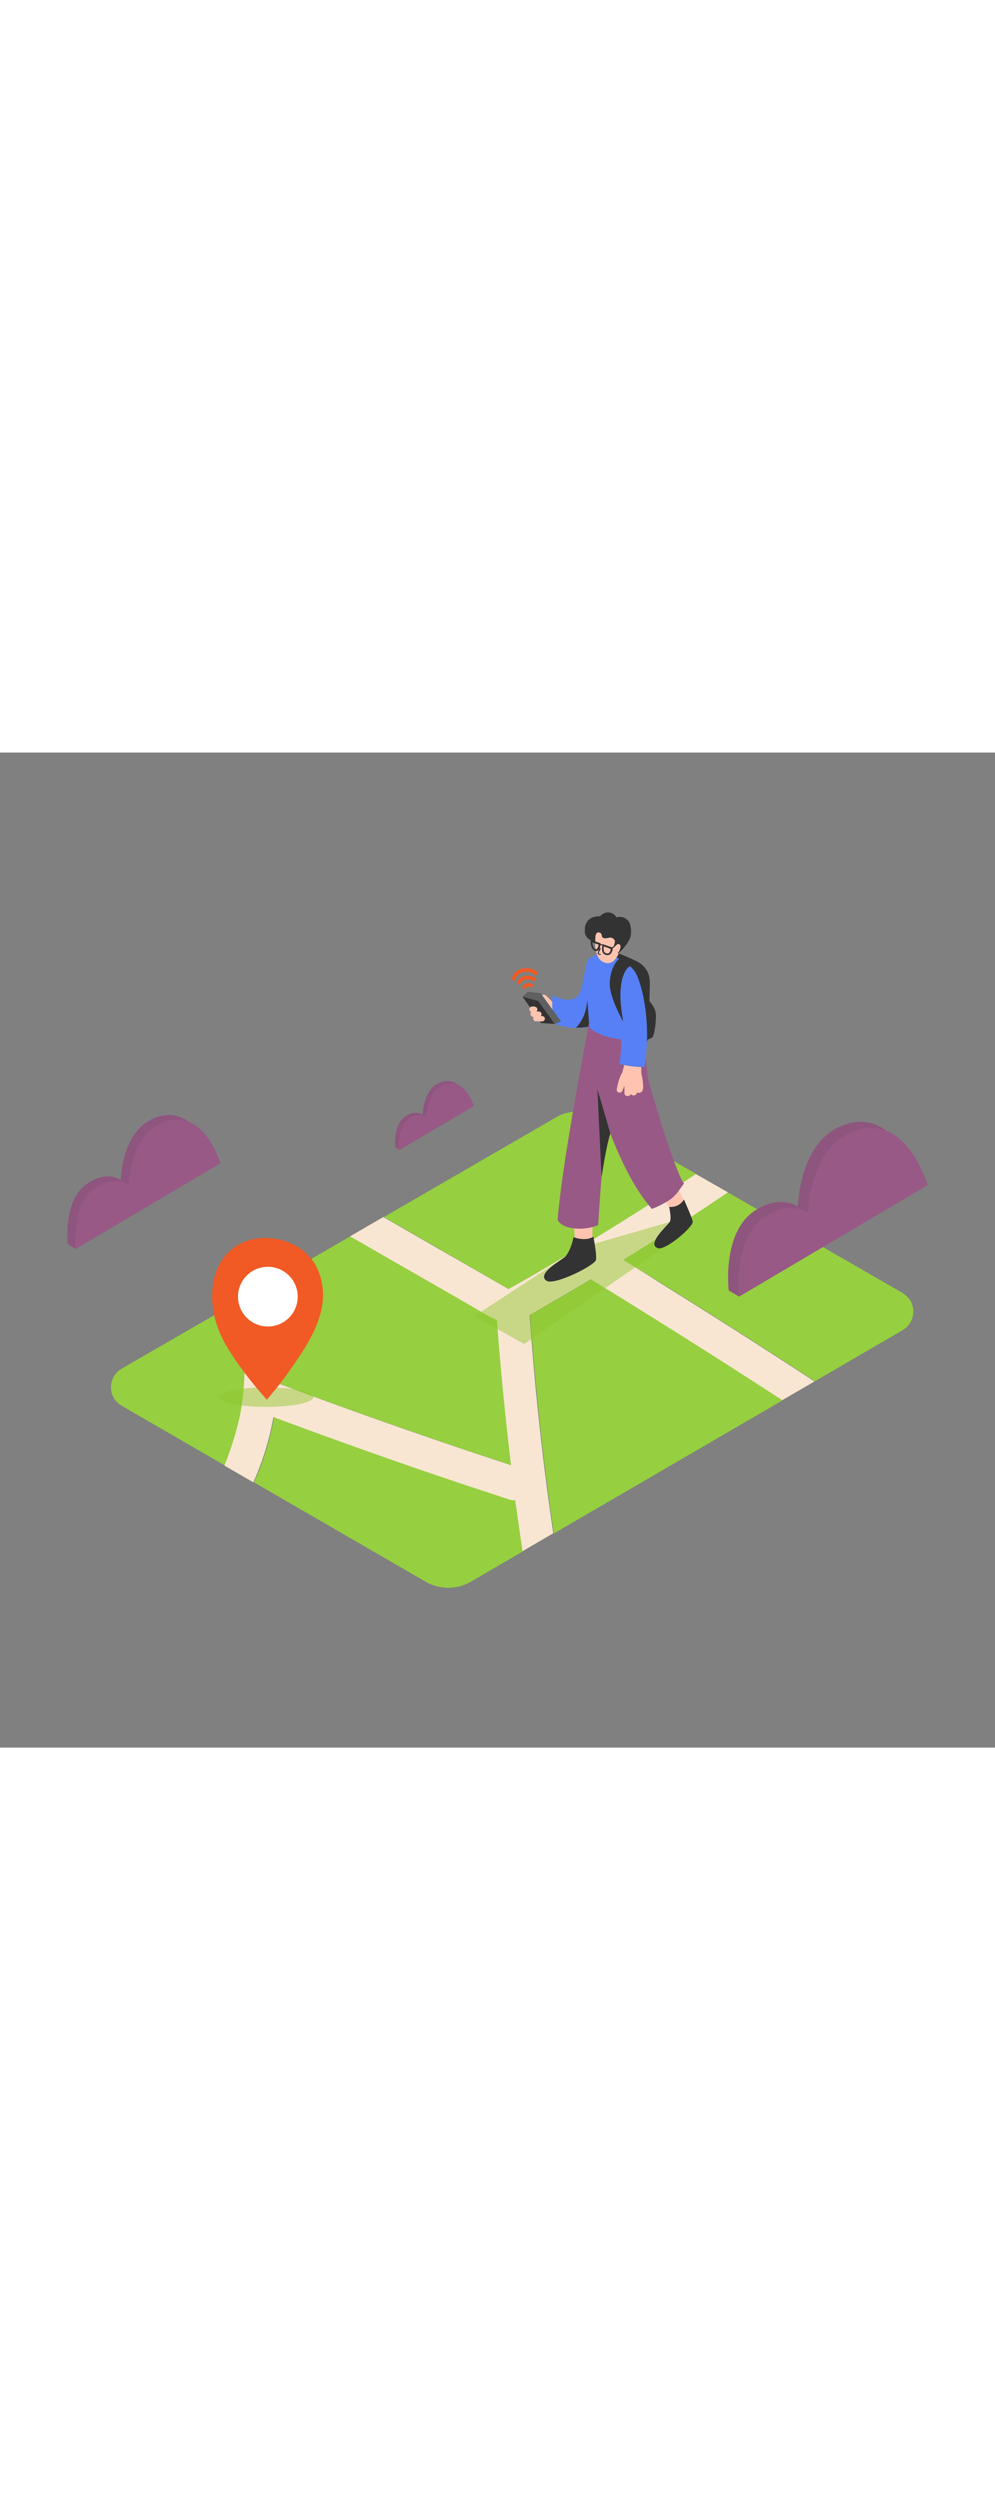 <svg version="1.1" id="Layer_1" xmlns="http://www.w3.org/2000/svg" xmlns:xlink="http://www.w3.org/1999/xlink" x="0px" y="0px" viewBox="0 0 500 500" style="width: 199px;" xml:space="preserve" data-imageid="navigation-82" imageName="Navigation" class="illustrations_image">
<rect x="0" y="0" width="500" height="500" fill="#808080" stroke="none"/>
<style type="text/css">
	.st0_navigation-82{fill:#96CF40;}
	.st1_navigation-82{fill:#F8E6D2;}
	.st2_navigation-82{opacity:0.46;fill:#8EC62C;enable-background:new    ;}
	.st3_navigation-82{fill:#F15A24;}
	.st4_navigation-82{fill:#333333;}
	.st5_navigation-82{fill:#FFC4B0;}
	.st6_navigation-82{fill:#5780F6;}
	.st7_navigation-82{fill:#606060;}
	.st8_navigation-82{fill:#68E1FD;}
	.st9_navigation-82{opacity:0.1;fill:#333333;enable-background:new    ;}
	.st10_navigation-82{fill:#FFFFFF;}
</style>
<g id="Base_navigation-82">
	<path class="st0_navigation-82" d="M113.9,356.4c0.2-0.6,0.5-1.2,0.7-1.8c0.5-1.2,0.9-2.4,1.3-3.6c1.5-4.3,2.8-8.6,3.9-13c1.2-4.4,2-8.8,2.5-13.3&#10;&#9;&#9;c0,0.3-0.3,2-0.1,0.8l0.1-0.9c0.1-0.5,0.1-1,0.2-1.4c0.1-1.1,0.2-2.2,0.3-3.3c0.2-2.2,0.3-4.4,0.4-6.6c0.1-4.5,0.1-9-0.2-13.6&#10;&#9;&#9;c-0.1-2.2-0.3-4.4-0.6-6.6c0-0.5-0.1-0.9-0.2-1.4v-0.4c-0.2-1.1-0.3-2.2-0.5-3.3c-0.7-4-1.5-8-2.6-11.9l-58,33.5&#10;&#9;&#9;c-5.1,3-6.9,9.6-3.9,14.7c0.9,1.6,2.3,3,3.9,3.9l52,30.1l0.7-1.5L113.9,356.4z"/>
	<path class="st0_navigation-82" d="M240.2,260.7l9.7,5.6c1.7,1,3.4,2,5.2,3l0.6,0.3l0,0l2-1.1l4.6-2.6c3.1-1.8,6.2-3.6,9.4-5.4&#10;&#9;&#9;c6.3-3.7,12.6-7.4,18.9-11.2c20-12,39.8-24.5,59.3-37.5l-49.5-28.5c-6.5-3.8-14.5-3.8-21,0l-86.5,50.1l27.8,16L240.2,260.7z"/>
	<path class="st0_navigation-82" d="M259.2,375.7c-1,0.1-1.9,0-2.8-0.3c-9.1-3-18.1-6-27.2-9c-30.7-10.3-61.2-21.2-91.5-32.5&#10;&#9;&#9;c-2,11.3-5.3,22.3-10.1,32.8l86.4,50c7,4,15.5,4,22.5,0l26.3-15.3c-1.1-7.4-2.2-14.8-3.2-22.1C259.5,378,259.4,376.9,259.2,375.7z"/>
	<path class="st0_navigation-82" d="M139.7,316.9c8.4,3.2,16.9,6.3,25.4,9.4c30.5,11.1,61.1,21.7,91.9,31.8c-3-24.2-5.3-48.5-7.1-72.9&#10;&#9;&#9;c-0.6-0.2-1.1-0.5-1.7-0.8c-3.4-1.6-6.5-3.6-9.8-5.5l-10.2-5.9l-19.9-11.4L176,243.1l-42.1,24.4c0.7,2.1,1.3,4.2,1.8,6.3&#10;&#9;&#9;C139.2,287.9,140.5,302.4,139.7,316.9z"/>
	<path class="st0_navigation-82" d="M453.5,271.5l-87.7-50.5c-11.7,7.8-23.5,15.5-35.3,23.1c-5.7,3.6-11.5,7.2-17.3,10.8&#10;&#9;&#9;c5.9,3.6,11.8,7.3,17.7,10.9c26.4,16.4,52.6,33.1,78.6,50.1l44-25.6c5.2-3,7-9.7,4-14.9C456.5,273.9,455.1,272.5,453.5,271.5&#10;&#9;&#9;L453.5,271.5z"/>
	<path class="st0_navigation-82" d="M297.2,264.7l-4.5,2.7c-6.4,3.8-12.7,7.5-19.2,11.2c-2.4,1.4-4.7,2.8-7.1,4.1c0.6,8.3,1.3,16.7,2,25&#10;&#9;&#9;c1.4,16.1,3.1,32.1,5,48.1c0.5,4,1,8,1.5,11.9c0.3,2.1,0.5,4.2,0.8,6.3v0.2l0.2,1.1l0.4,3c0.7,4.7,1.3,9.4,2,14.1l115.1-67&#10;&#9;&#9;l-3.4-2.2C359.3,303.3,328.4,283.8,297.2,264.7z"/>
	<path class="st1_navigation-82" d="M313.2,254.9c5.8-3.6,11.6-7.2,17.3-10.8c11.9-7.5,23.6-15.2,35.3-23.1l-16.1-9.2&#10;&#9;&#9;c-19.5,12.9-39.2,25.4-59.3,37.5c-6.3,3.8-12.6,7.5-18.9,11.2c-3.1,1.8-6.2,3.6-9.4,5.4l-4.6,2.6l-1.9,1.1l0,0l-0.6-0.3&#10;&#9;&#9;c-1.7-1-3.5-2-5.2-3l-9.7-5.6l-19.7-11.3l-27.8-16l-16.7,9.7l32.2,18.5l19.9,11.4l10.2,5.9c3.2,1.9,6.4,3.9,9.8,5.5&#10;&#9;&#9;c0.6,0.3,1.1,0.5,1.7,0.8c1.8,24.4,4.2,48.7,7.1,72.9c-30.8-10.1-61.5-20.7-91.9-31.8c-8.5-3.1-16.9-6.2-25.4-9.4&#10;&#9;&#9;c0.9-14.5-0.5-29-4-43.1c-0.5-2.1-1.1-4.2-1.8-6.3l-14.9,8.6c1,3.9,1.8,7.8,2.5,11.8c0.2,1.1,0.4,2.2,0.5,3.3v0.4&#10;&#9;&#9;c0,0.5,0.1,0.9,0.2,1.4c0.3,2.2,0.5,4.4,0.6,6.6c0.3,4.5,0.4,9,0.2,13.6c-0.1,2.2-0.2,4.4-0.4,6.6c-0.1,1.1-0.2,2.2-0.3,3.3&#10;&#9;&#9;c0,0.5-0.1,0.9-0.2,1.4l-0.1,1c-0.1,1.2,0.1-0.5,0.1-0.8c-0.5,4.5-1.3,8.9-2.5,13.3c-1.1,4.4-2.4,8.7-3.9,13&#10;&#9;&#9;c-0.4,1.2-0.9,2.4-1.3,3.6c-0.2,0.6-0.5,1.2-0.7,1.8l-0.2,0.4l-0.5,1.5l14.5,8.4c4.7-10.5,8.1-21.5,10.1-32.8&#10;&#9;&#9;c30.3,11.3,60.8,22.2,91.5,32.5c9,3,18.1,6,27.2,9c0.9,0.3,1.9,0.4,2.8,0.3c0.1,1.1,0.3,2.3,0.5,3.4c1,7.4,2.1,14.8,3.2,22.2&#10;&#9;&#9;l15.4-9c-0.7-4.7-1.3-9.4-2-14.1l-0.4-3l-0.2-1.1V374c-0.3-2.1-0.5-4.2-0.8-6.3c-0.5-4-1-7.9-1.5-11.9c-1.9-16-3.6-32-5-48.1&#10;&#9;&#9;c-0.7-8.3-1.4-16.7-2-25c2.4-1.3,4.8-2.8,7.1-4.1c6.4-3.7,12.8-7.4,19.2-11.2l4.5-2.7c31.2,19.1,62.1,38.6,92.8,58.5l3.4,2.2&#10;&#9;&#9;l16.2-9.4c-26-17-52.2-33.7-78.6-50.1C325,262.2,319.1,258.6,313.2,254.9z"/>
</g>
<g id="Shadow_navigation-82">
	<ellipse class="st2_navigation-82" cx="133.8" cy="323.9" rx="23.7" ry="4.9"/>
	<polygon class="st2_navigation-82" points="238.3,283.2 290.5,249.2 339.5,235 348.1,238.7 263.4,297.2 &#9;"/>
</g>
<g id="Character_navigation-82">
	<path class="st3_navigation-82" d="M264,118.4c0.8-0.7,1.8-0.9,2.8-0.6c0.5,0.1,1-0.2,1.1-0.6c0.1-0.5-0.2-1-0.6-1.1l0,0l0,0&#10;&#9;&#9;c-1.6-0.5-3.3-0.1-4.6,1C262,118,263.2,119.3,264,118.4z"/>
	<path class="st4_navigation-82" d="M326.3,125c0-0.3,2.7,2.8,3.2,5.7s-0.6,11.3-1.6,12.3s-5.5,2.2-5.5,2.2"/>
	<path class="st4_navigation-82" d="M306.4,103.5c-1.8,6.5-3.3,13-4.9,19.5c-0.5,1.6-0.7,3.3-0.5,5c0.5,2.1,1.6,4.1,3.2,5.6&#10;&#9;&#9;c3.6,4.1,7.4,8,11.6,11.6c0.9,0.9,2,1.6,3.3,2c1.2,0.2,2.4,0.1,3.5-0.2c1.6-0.1,2.9-1.4,2.8-3c0-0.1,0-0.2,0-0.3&#10;&#9;&#9;c0.9-8.3,0.9-16.6,1.1-25c0.1-2.8,0.2-5.7-1-8.3c-1.2-2.5-3.3-4.5-5.9-5.7c-4.3-2-8.5-4-13.4-5"/>
	<path class="st5_navigation-82" d="M279.6,126.9c-2.3-1.2-3.5-3.6-5.7-5.1l-0.1-0.1h-0.2c-0.8-0.2-1.5,0.2-1.7,1c-0.1,0.3,0,0.7,0.1,1&#10;&#9;&#9;c0.6,1.1,1.5,1.9,2.6,2.5c0.2,0.3,0.5,0.6,0.9,0.6c1.3,0.3,2.6,0.8,3.8,1.3c0.7,0.4,1.5,0.1,1.9-0.5c0.2-0.3,0.2-0.7,0.1-1.1&#10;&#9;&#9;C280.9,127.1,280.1,127.2,279.6,126.9z"/>
	<path class="st5_navigation-82" d="M279.7,131.1L279.7,131.1c-0.8-2-1.5-3.9-2.3-5.9c-0.5-0.5-1-1-1.5-1.6c-0.1,0-0.2,0-0.3,0&#10;&#9;&#9;c-0.7,0-1.3,0.6-1.3,1.4c0,0.1,0,0.3,0.1,0.4l0.2,0.5c-0.1,0.4-0.1,0.8,0,1.1l1.8,3.8c0.2,0.6,0.5,1.2,0.9,1.8l0.4,0.8&#10;&#9;&#9;c0.8,1.6,3.2,0.2,2.4-1.4L279.7,131.1z"/>
	<path class="st6_navigation-82" d="M296.4,103.9l-0.2,0.4c-0.3,0.7-0.8,1.4-1.2,2.1c-0.5,1.7-0.9,3.4-1.4,5.1c-0.9,3.3-0.9,7.1-2.7,10&#10;&#9;&#9;c-2.2,3.6-7.1,3-10.5,1.7c-0.9-0.3-1.8-0.8-2.7-1.2l0,0c-0.4,4.8-0.4,10,1.5,14.5c4,1.4,8.2,2.1,12.5,1.9&#10;&#9;&#9;c4.9-0.2,11.6-1.7,13.5-6.9L296.4,103.9z"/>
	<path class="st4_navigation-82" d="M295.9,113c-0.8,6.5,0,13.5-2.7,19.6c-0.9,2-2,3.8-3.5,5.4l-0.2,0.3c5.8-0.1,8-1,8-1l-0.9-28.8&#10;&#9;&#9;c-0.2,0.5-0.5,1.7-1,3.4C295.9,112.2,296,112.6,295.9,113z"/>
	<polygon class="st4_navigation-82" points="262.6,122.7 271.9,135.9 278.8,136.4 269.5,122.3 &#9;"/>
	<polygon class="st7_navigation-82" points="265.2,120.2 271.7,120.9 281.9,135.1 278.8,136.4 270.5,124.9 262.6,122.7 &#9;"/>
	<path class="st5_navigation-82" d="M272.3,132.4h-0.5c0.5-0.6,0.4-1.5-0.2-2c-0.2-0.2-0.5-0.3-0.9-0.3h-1.1c0.5-0.5,0.6-1.2,0.2-1.8&#10;&#9;&#9;c-0.6-0.9-3.1-1-3.6,0c-0.4,0.7-0.2,1.5,0.5,1.9l0.3,0.1c-0.6,0.6-0.6,1.5,0,2.1c0.3,0.3,0.6,0.4,1,0.4h0.2c-0.5,0.6-0.3,1.5,0.3,2&#10;&#9;&#9;c0,0,0,0,0,0c0.2,0.2,0.6,0.3,0.9,0.2c1,0.1,2,0.1,3,0.1c0.8,0,1.4-0.6,1.4-1.4C273.8,133,273.2,132.4,272.3,132.4&#10;&#9;&#9;C272.3,132.4,272.3,132.4,272.3,132.4z"/>
	<path class="st5_navigation-82" d="M288.2,237c0.6,3.7,0.7,7.5,0.3,11.3c-0.1,0.8-0.2,1.7-0.4,2.6l9.6-1.6V237H288.2z"/>
	<path class="st4_navigation-82" d="M288.2,243.5c-0.6,3.4-2.4,8.1-4.2,9.8c-2.2,2-14.5,8.6-9.4,12.1c3.8,2.6,24.4-7.7,24.9-10.5&#10;&#9;&#9;c0.4-2-0.7-8.3-1.3-11.6C295.3,245,291.5,244.7,288.2,243.5z"/>
	<path class="st8_navigation-82 targetColor" d="M300.6,237.5c0.6-10.9,2.1-30.8,2.4-31.8c0.3-1.4,5.7-22.2,5.7-22.2c-1.5-7-2.8-14-3.7-21.1&#10;&#9;&#9;c-1.7-0.1,2-19.1,0.4-19.5c-3.3-0.7-6.4-5.3-9.5-6.7c-3.2,17.9-13.4,70.5-15.7,98.6C282.5,239.7,293.2,240.5,300.6,237.5z" style="fill: rgb(152, 89, 134);"/>
	<path class="st5_navigation-82" d="M331.6,221c2.4,2.7,5.1,8.8,6.8,11.9c0.4,0.7,0.8,1.4,1.1,2.1l6.2-5.1l-6.3-14L331.6,221z"/>
	<path class="st4_navigation-82" d="M343.7,224.6c-1.6,2.6-4.4,4-7.4,3.7c0.3,2.1,1.2,6.2,0.2,7.6c-1.4,2.1-11.5,10.9-6.1,13.1&#10;&#9;&#9;c3.9,1.6,17.9-10.7,17.7-13.2C347.9,234,344.9,227.4,343.7,224.6z"/>
	<path class="st8_navigation-82 targetColor" d="M327.3,229c0.1,0.2,0.4,0.3,0.6,0.2c3.3-1.3,6.4-2.9,9.3-4.9c2.9-2.2,4.2-4.7,6.5-7.7l-1.2-2&#10;&#9;&#9;c-5.5-11.1-16.3-48.1-16.8-50.7c-0.6-3-3.1-30-3.1-30l-24.7-4.5c0,0,0.9,23.6,2.8,44.5c0.9,3.7,2.1,7.3,3.4,10.8&#10;&#9;&#9;C309.6,199.3,316.7,216.7,327.3,229L327.3,229z" style="fill: rgb(152, 89, 134);"/>
	<path class="st5_navigation-82" d="M323.2,167.8c-0.1-2.2-0.4-4.4-0.9-6.5c0-2.5-0.2-5-0.6-7.5c-2.7-0.1-5.4-0.1-8.1,0.1c0,1.3,0,2.7-0.1,4&#10;&#9;&#9;c-0.3,1-0.6,2-0.8,3c-0.2,0.1-0.3,0.3-0.4,0.5c-1.2,2.5-2,5.3-2.4,8.1c0,0.8,0.7,1.4,1.5,1.4c0.5,0,0.9-0.3,1.2-0.7&#10;&#9;&#9;c0.4-0.9,0.8-1.8,1.2-2.8v3.8c0,0.8,0.7,1.4,1.5,1.4c0.7,0.1,1.4-0.3,1.7-1c0.5,0.6,1.3,0.9,2,0.6c0.6-0.3,1-0.8,1.2-1.4&#10;&#9;&#9;c0.5,0.3,1.2,0.3,1.7,0C323.1,170.2,323.2,168.9,323.2,167.8z"/>
	<path class="st6_navigation-82" d="M319.8,111.4c-2.3-5.1-10.9-9-14.2-10.4c-1,0-2.1,0.1-3.1,0.2l-1.3,0.2l-0.9,0.2c-0.5,0.1-0.9,0.3-1.4,0.4&#10;&#9;&#9;c-0.6,0.3-1.2,0.7-1.9,1.1c-0.1,0.1-0.2,0.1-0.3,0.1c-0.5,0.4-1,0.9-1.4,1.4l-0.1,0.1c-0.3,1.3-0.5,2.7-0.5,4&#10;&#9;&#9;c-0.1,3.9-0.1,7.9,0.2,11.8c0.3,5.2,0.8,10.4,1.1,15.6l0.5,2.5c5.3,4.3,14.6,5.6,15.4,5.4s0,7.3-0.5,12.5c1.9,0.5,3.8,0.9,5.7,1.1&#10;&#9;&#9;l0,0c1.4,0.2,2.8,0.3,4.2,0.4h2.5C327.5,136.1,322.8,117.7,319.8,111.4z"/>
	<path class="st5_navigation-82" d="M302.6,105c0.8,0.5,1.7,0.7,2.7,0.8c3,0.2,4.8-3,5.9-5.3c1.5-2.7,2.3-5.6,2.4-8.7c0-0.5,0-1-0.2-1.5&#10;&#9;&#9;c-1.1-3.4-13.5-6-14.1,0.8C298.9,95.1,298.6,102.5,302.6,105z"/>
	<path class="st5_navigation-82" d="M312.2,95.4c-0.9,0-1.7,0.3-2.3,0.9c-0.7,0.6-1.1,1.4-1.2,2.3c-0.1,0.4,0.1,0.7,0.4,0.9&#10;&#9;&#9;c0.3,0.5,0.9,0.7,1.4,0.4c0,0,0,0,0,0h0.1c0.8-0.5,1.6-1.2,2.1-2C313.3,97,313.4,95.7,312.2,95.4z"/>
	<path class="st4_navigation-82" d="M316.8,87.1c-0.2-1.5-1.1-2.8-2.3-3.6c-1.4-0.9-3.1-1.2-4.7-0.7c-0.6-1-1.5-1.8-2.6-2.2&#10;&#9;&#9;c-2.1-0.7-4.3,0-5.7,1.7c-1.8-0.2-3.5,0.3-5,1.2c-1.5,1.1-2.5,2.9-2.6,4.8c0,0.3,0,0.6,0,0.8c-0.1,0.5-0.1,1,0,1.5&#10;&#9;&#9;c0.5,2.5,2.7,4.3,5.3,4.3c-0.3-1.8,0-5.3,2.1-4.4c0.1,0,0.2,0,0.3,0.1c1.3,0.6,0.2,2.4,2.1,2.7s3-1.2,4.8,0.5s-2.1,3.6,2,6.8&#10;&#9;&#9;c0,0.2,0,0.4,0.1,0.7c0-0.3,1.6-1.8,1.9-2c0.7-0.8,1.3-1.6,1.9-2.4c1.1-1.3,1.9-2.8,2.5-4.5C317.2,90.6,317.2,88.8,316.8,87.1z"/>
	<path class="st5_navigation-82" d="M311.8,97.8c0.2-1.2-0.7-1.9-1.7-1.4c-1.4,0.8-2.3,2.3-2.4,4c0,0.3,0.1,0.6,0.3,0.9c0,0.1,0.1,0.2,0.2,0.2&#10;&#9;&#9;c0.4,0.4,1.1,0.4,1.5,0c0,0,0,0,0,0c0,0,0.1-0.1,0.1-0.1C310.9,100.5,311.6,99.2,311.8,97.8z"/>
	<path class="st4_navigation-82" d="M299.6,99.8c-0.2,0-0.5-0.1-0.7-0.2c-2.2-0.9-2.1-4.7-2.1-4.9v-0.6l0.6,0.2c1.7,0.6,3.7,1.3,4,1.4l0.4,0.1v0.4&#10;&#9;&#9;c0,0.3-0.2,2.7-1.5,3.4C300.1,99.7,299.8,99.8,299.6,99.8z M297.7,95.4c0.1,1.1,0.4,2.9,1.5,3.4c0.2,0.1,0.4,0.1,0.6,0&#10;&#9;&#9;c0.6-0.6,0.9-1.5,1-2.3C300.1,96.3,298.6,95.7,297.7,95.4z"/>
	<path class="st4_navigation-82" d="M305.3,101.8c-0.2,0-0.5,0-0.7-0.1c-0.7-0.1-1.4-0.6-1.7-1.2c-0.8-1.5-0.1-3.7-0.1-3.8l0.1-0.4l5,1.7v0.3&#10;&#9;&#9;c0,1.1-0.4,2.2-1.2,3C306.3,101.6,305.8,101.8,305.3,101.8z M303.5,97.4c-0.3,0.9-0.2,1.8,0.1,2.7c0.2,0.4,0.7,0.7,1.1,0.8&#10;&#9;&#9;c0.5,0.1,1,0.1,1.4-0.2c0.5-0.5,0.8-1.3,0.8-2L303.5,97.4z"/>
	<path class="st4_navigation-82" d="M309.4,96.3l-2,1.8c-0.2,0.2,0.1,0.6,0.4,0.4l2-1.8C310.1,96.4,309.7,96.1,309.4,96.3z"/>
	<path class="st4_navigation-82" d="M301.7,101.2c-0.3,0-0.8-0.1-0.8-0.5c0.1-0.2,0.2-0.5,0.3-0.7c0.2-0.4,0.4-0.9,0.6-1.3c0.1-0.1,0-0.3-0.1-0.4&#10;&#9;&#9;c-0.1-0.1-0.3,0-0.4,0.1c-0.2,0.4-0.5,0.9-0.6,1.3c-0.2,0.3-0.3,0.7-0.4,1.1c0,0.6,0.9,0.9,1.4,0.9S302,101.3,301.7,101.2z"/>
	<path class="st4_navigation-82" d="M303.4,96.6c-0.8-0.2-1.5-0.4-2.2-0.6c-0.3-0.1-0.4,0.4-0.1,0.5c0.7,0.2,1.5,0.5,2.2,0.6&#10;&#9;&#9;C303.6,97.2,303.7,96.6,303.4,96.6z"/>
	<path class="st4_navigation-82" d="M306.7,191.4c0,0-4.1-14.5-6.5-22l2.1,44C302.3,213.4,304.7,197.1,306.7,191.4z"/>
	<path class="st4_navigation-82" d="M316.6,107.3c0,0-8,3.7-3.4,27.9c0,0-7.2-12.3-6.8-19.7s3.8-11.8,5.5-12.2S317.5,105.7,316.6,107.3z"/>
	<path class="st6_navigation-82" d="M294.9,105.4c-1.5,6.1,0,12.3-0.1,15.8c0-3.8,0.4-7.6,1.2-11.3c0.7-2.8,1.7-6.4,4.1-8.2l0,0&#10;&#9;&#9;C300.2,101.8,295.7,102.4,294.9,105.4z"/>
	<path class="st3_navigation-82" d="M261.5,116c1.4-2.4,4.2-2.4,6.5-1.3c1,0.6,1.9-1,0.9-1.6c-3.1-1.7-7-1.3-9,1.9c-0.3,0.4-0.1,1,0.3,1.3&#10;&#9;&#9;S261.3,116.4,261.5,116L261.5,116z"/>
	<path class="st3_navigation-82" d="M259.1,113.9c0.8-4.1,6.9-4.7,9.7-2.3c0.9,0.8,2.2-0.5,1.3-1.3c-3.7-3.3-11.7-2.5-12.8,3.1&#10;&#9;&#9;C257.1,114.5,258.9,115,259.1,113.9L259.1,113.9z"/>
</g>
<g id="Cloud_navigation-82">
	<path class="st8_navigation-82 targetColor" d="M445.5,190.1c-5.5-4.3-12.7-5.7-19.4-3.6c-24.8,6.9-25.1,41.7-25.1,41.7s-9-6.6-22.1,2.3&#10;&#9;&#9;c-16.2,11.1-12.7,39.8-12.7,39.8l5.1,3l94.7-56C466.1,217.3,460,196.1,445.5,190.1z" style="fill: rgb(152, 89, 134);"/>
	<path class="st9_navigation-82" d="M445.5,190.1c-5.5-4.3-12.7-5.7-19.4-3.6c-24.8,6.9-25.1,41.7-25.1,41.7s-9-6.6-22.1,2.3&#10;&#9;&#9;c-16.2,11.1-12.7,39.8-12.7,39.8l5.1,3l94.7-56C466.1,217.3,460,196.1,445.5,190.1z"/>
	<path class="st8_navigation-82 targetColor" d="M371.4,273.4l94.7-56c0,0-10.1-34.8-34.9-27.8s-25.1,41.6-25.1,41.6s-9-6.6-22.1,2.3&#10;&#9;&#9;C367.9,244.7,371.4,273.4,371.4,273.4z" style="fill: rgb(152, 89, 134);"/>
	<path class="st8_navigation-82 targetColor" d="M229.9,166.8c-2.2-1.7-5-2.2-7.6-1.4c-9.8,2.7-9.9,16.5-9.9,16.5s-3.5-2.6-8.7,0.9c-6.4,4.4-5,15.7-5,15.7&#10;&#9;&#9;l2,1.2l37.4-22.1C238,177.6,235.6,169.2,229.9,166.8z" style="fill: rgb(152, 89, 134);"/>
	<path class="st9_navigation-82" d="M229.9,166.8c-2.2-1.7-5-2.2-7.6-1.4c-9.8,2.7-9.9,16.5-9.9,16.5s-3.5-2.6-8.7,0.9c-6.4,4.4-5,15.7-5,15.7&#10;&#9;&#9;l2,1.2l37.4-22.1C238,177.6,235.6,169.2,229.9,166.8z"/>
	<path class="st8_navigation-82 targetColor" d="M200.6,199.6l37.4-22.1c0,0-4-13.7-13.8-11s-9.9,16.5-9.9,16.5s-3.5-2.6-8.7,0.9&#10;&#9;&#9;C199.2,188.3,200.6,199.6,200.6,199.6z" style="fill: rgb(152, 89, 134);"/>
	<path class="st8_navigation-82 targetColor" d="M94.9,185.6c-4.2-3.3-9.8-4.3-14.9-2.8c-19,5.3-19.3,32-19.3,32s-6.9-5.1-16.9,1.8&#10;&#9;&#9;c-12.4,8.5-9.7,30.5-9.7,30.5l3.9,2.3l72.7-43C110.7,206.4,106,190.2,94.9,185.6z" style="fill: rgb(152, 89, 134);"/>
	<path class="st9_navigation-82" d="M94.9,185.6c-4.2-3.3-9.8-4.3-14.9-2.8c-19,5.3-19.3,32-19.3,32s-6.9-5.1-16.9,1.8&#10;&#9;&#9;c-12.4,8.5-9.7,30.5-9.7,30.5l3.9,2.3l72.7-43C110.7,206.4,106,190.2,94.9,185.6z"/>
	<path class="st8_navigation-82 targetColor" d="M38,249.4l72.7-43c0,0-7.7-26.7-26.7-21.3s-19.3,32-19.3,32s-6.9-5.1-17,1.8C35.3,227.4,38,249.4,38,249.4z" style="fill: rgb(152, 89, 134);"/>
</g>
<g id="Target_navigation-82">
	<path class="st3_navigation-82" d="M134.1,325.2c-3.9-4.3-7.6-8.8-11.1-13.4c-6-8.1-12.4-17.2-14.9-27.1c-3.2-12.5-1.7-27.9,9.5-36&#10;&#9;&#9;c13.2-9.5,35.1-4.4,41.9,10.7c8.8,19.5-4.7,38.1-15.5,53.3C140.8,317.2,137.4,321.3,134.1,325.2z"/>
	<circle class="st10_navigation-82" cx="134.6" cy="273.4" r="15"/>
</g>
</svg>